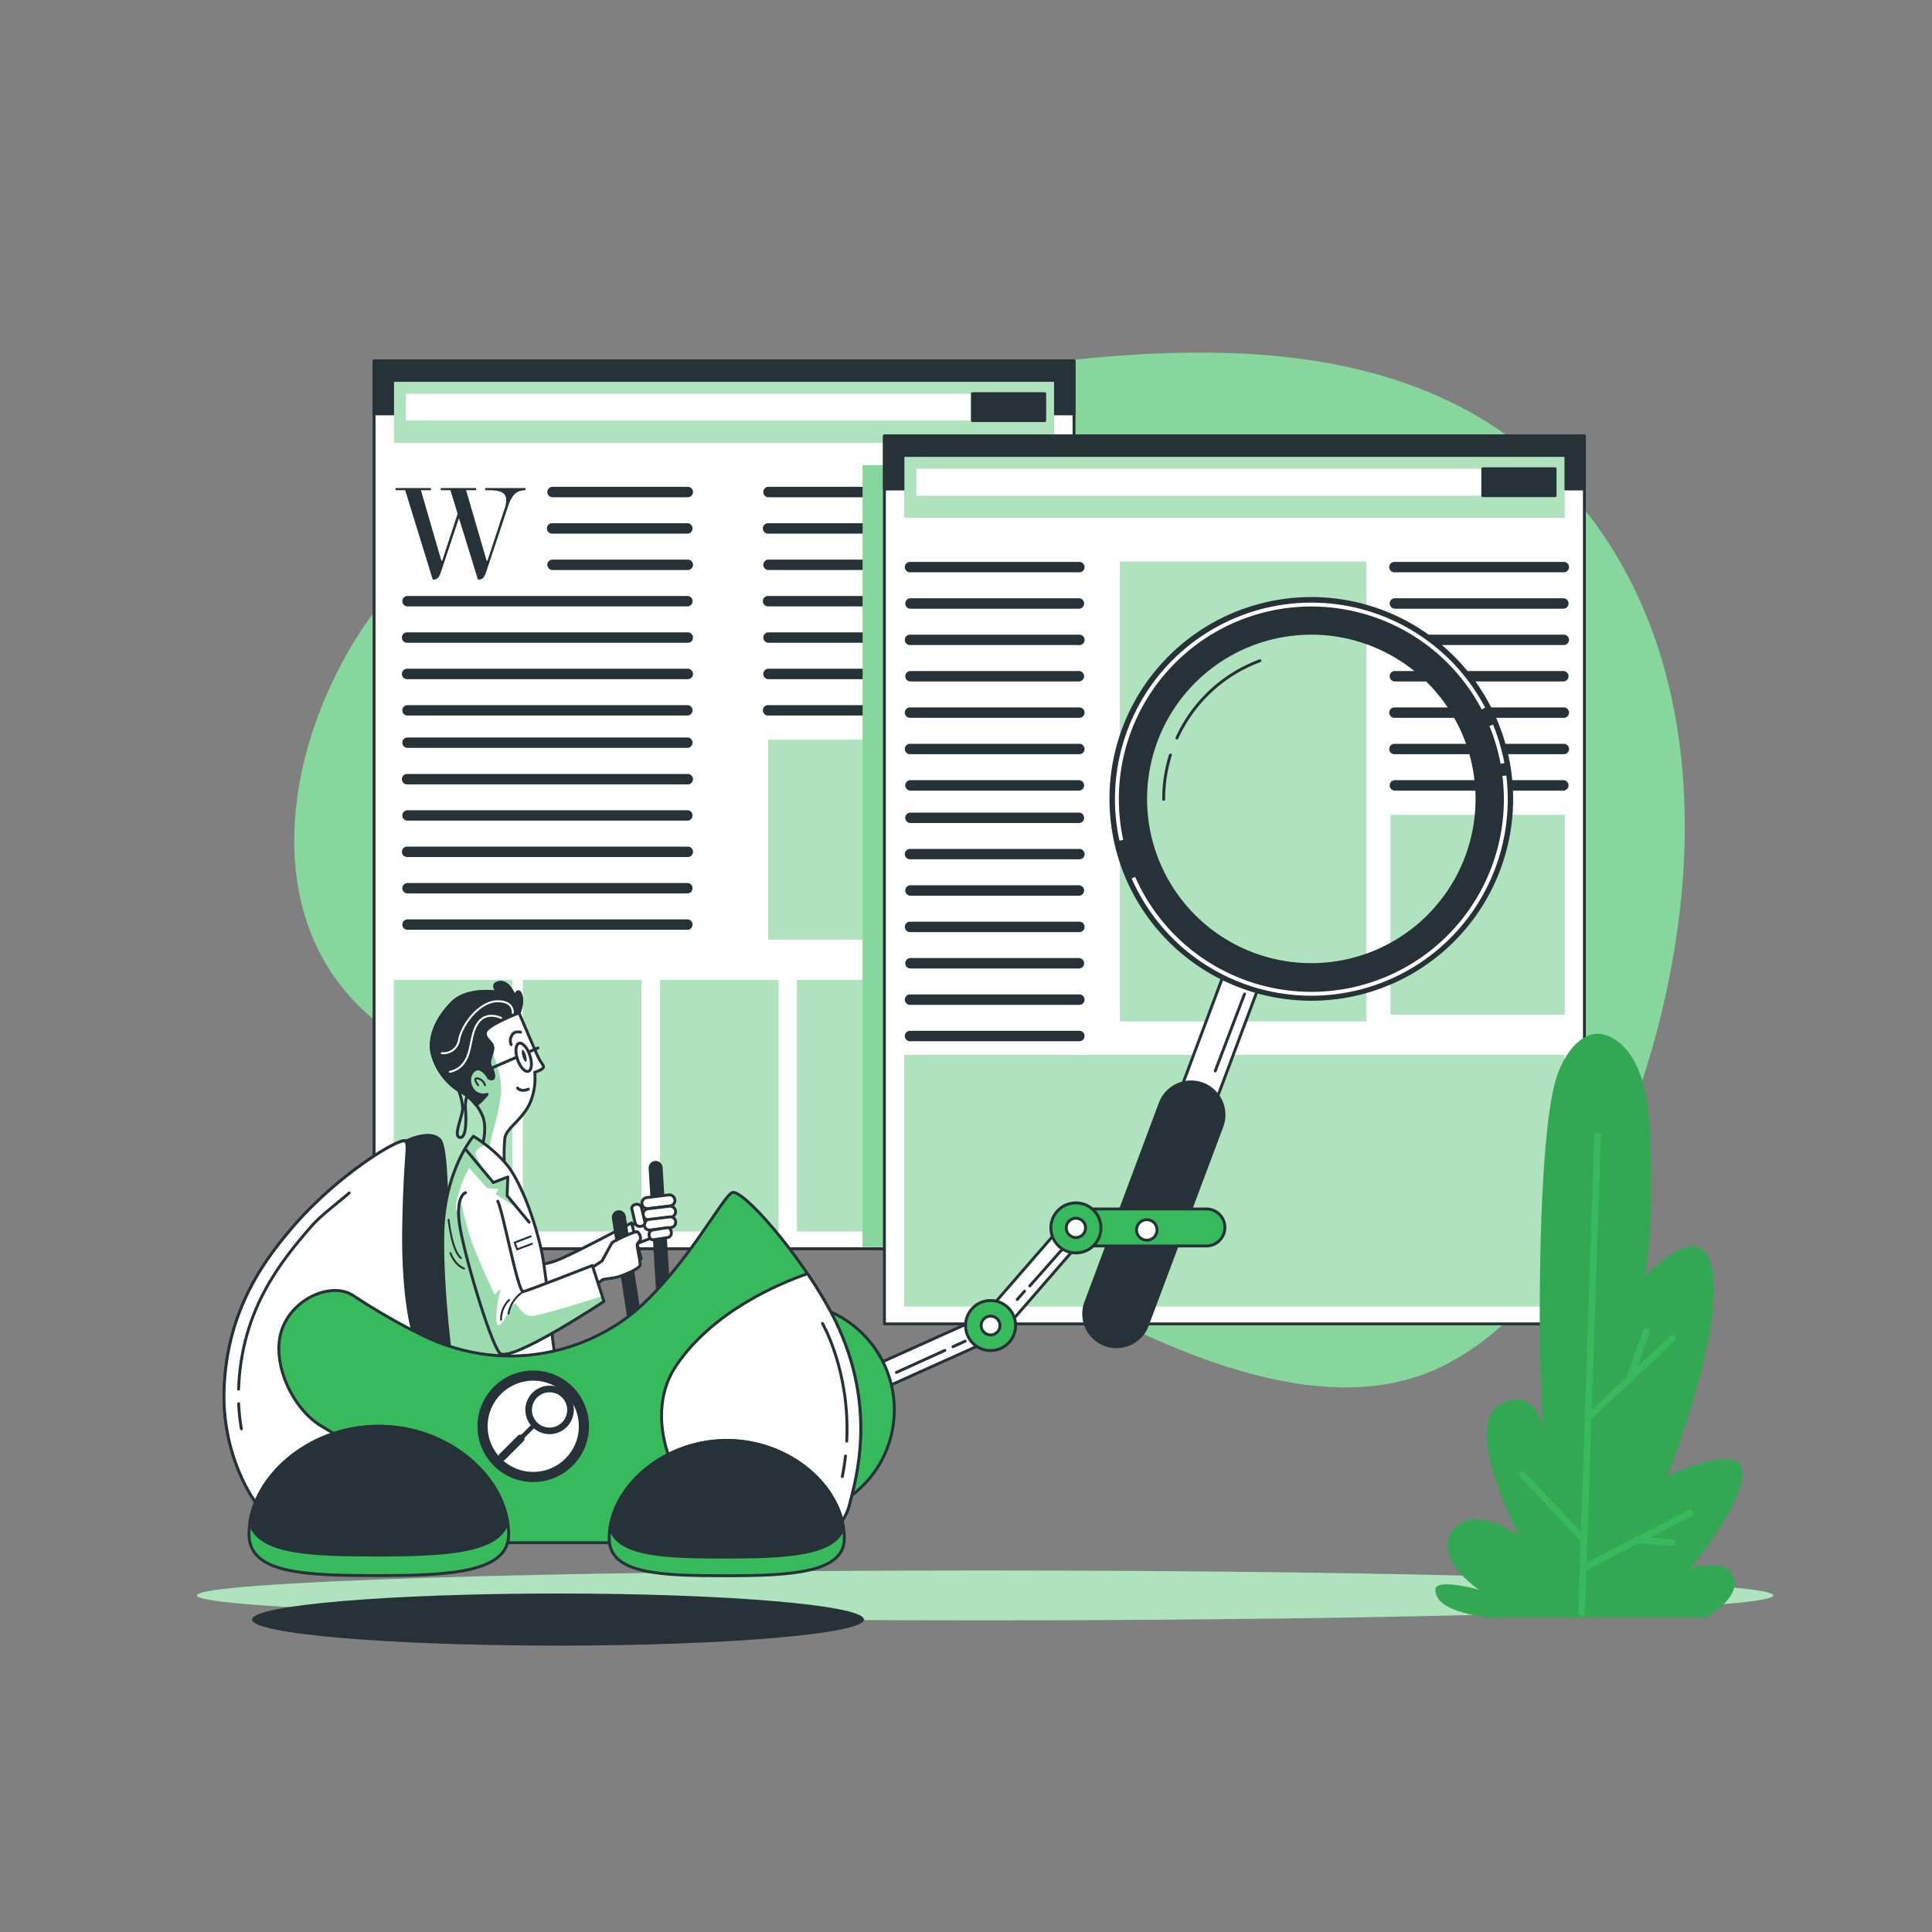 <svg xmlns="http://www.w3.org/2000/svg" xmlns:xlink="http://www.w3.org/1999/xlink" viewBox="0 0 500 500"><rect x="0" y="0" width="500" height="500" fill="#808080" stroke="none"/><defs><clipPath id="freepik--clip-path--inject-1--inject-1--inject-1--inject-51"><path d="M134.33,262.14s4,9.38,4.84,11.21,1.64,2.33,1.45,2.91-2.23,1.25-2.23,1.25a16.11,16.11,0,0,1-1.45,8.42c-2,4-5.9,6.09-6.28,8.6a46.18,46.18,0,0,0-.1,7.26l-5.9-4.84s1.64-4.74.19-8.22a13.23,13.23,0,0,0-6.19-6.57,16.18,16.18,0,0,1-6.86-9.77c-.87-4.65,1.83-9.58,5.41-13.06s10.64-2.8,11.42-2.51-1.94-2,.48-2.52,3.87,3,4,3.58.87-2.51,1.65-.48S134.33,262.14,134.33,262.14Z" style="fill:#fff;stroke:#263238;stroke-linecap:round;stroke-linejoin:round;stroke-width:0.75px"></path></clipPath><clipPath id="freepik--clip-path-2--inject-1--inject-1--inject-1--inject-51"><path d="M122.53,294.05s6.87,4.16,10.06,9.38,5.9,13,7.45,19.83,2.8,24.66,3.77,28.34a23.69,23.69,0,0,0,2.13,5.61,46.66,46.66,0,0,1-17.51,2.9c-9.48-.39-10.93-2.71-10.93-2.71s-3.19-21.08-2.9-37.82S122.53,294.05,122.53,294.05Z" style="fill:#fff;stroke:#263238;stroke-linecap:round;stroke-linejoin:round;stroke-width:0.75px"></path></clipPath><clipPath id="freepik--clip-path-3--inject-1--inject-1--inject-1--inject-51"><path d="M120.5,308.66s-2.51.67-1.64,7.73,7.93,30.85,10.44,33.76,27-13.35,27-13.35l-3-9.29s-16.54,6.48-17.89,6.77-5.23-20.79-6.58-23.4" style="fill:#fff;stroke:#263238;stroke-linecap:round;stroke-linejoin:round;stroke-width:0.75px"></path></clipPath></defs><!--Search--><g id="freepik--Background simple--inject-1--inject-1--inject-1--inject-51"><path d="M97,158.13c-15.77,21.2-25.91,52.35-18.22,78.44,13.14,44.59,68.9,47.95,107.09,53.11,26.32,3.56,52.49,24.25,75,37.09,30,17.12,78.26,44.13,112.86,26.59,28.68-14.53,44.1-49.68,52.9-78.84,13.79-45.66,15.12-100.74-14.9-140.52C370.87,80,299.39,89,240,98.24c-39.75,6.19-78.39,12.22-113.73,33.29A101.28,101.28,0,0,0,97,158.13Z" style="fill:#37BA5C"></path><path d="M97,158.13c-15.77,21.2-25.91,52.35-18.22,78.44,13.14,44.59,68.9,47.95,107.09,53.11,26.32,3.56,52.49,24.25,75,37.09,30,17.12,78.26,44.13,112.86,26.59,28.68-14.53,44.1-49.68,52.9-78.84,13.79-45.66,15.12-100.74-14.9-140.52C370.87,80,299.39,89,240,98.24c-39.75,6.19-78.39,12.22-113.73,33.29A101.28,101.28,0,0,0,97,158.13Z" style="fill:#fff;opacity:0.4"></path></g><g id="freepik--Shadow--inject-1--inject-1--inject-1--inject-51"><path d="M50.94,412.89c0,3.56,91.31,6.45,204,6.45s204-2.89,204-6.45-91.31-6.45-203.95-6.45S50.94,409.33,50.94,412.89Z" style="fill:#37BA5C"></path><path d="M50.94,412.89c0,3.56,91.31,6.45,204,6.45s204-2.89,204-6.45-91.31-6.45-203.95-6.45S50.94,409.33,50.94,412.89Z" style="fill:#fff;opacity:0.6"></path></g><g id="freepik--Windows--inject-1--inject-1--inject-1--inject-51"><rect x="96.81" y="93.4" width="181.15" height="229.78" style="fill:#fff;stroke:#263238;stroke-linecap:round;stroke-linejoin:round;stroke-width:0.75px"></rect><rect x="96.81" y="93.4" width="181.15" height="13.71" style="fill:#263238;stroke:#263238;stroke-linecap:round;stroke-linejoin:round;stroke-width:0.75px"></rect><rect x="101.97" y="253.66" width="30.62" height="64.99" style="fill:#37BA5C"></rect><rect x="101.97" y="253.66" width="30.62" height="64.99" style="fill:#fff;opacity:0.6"></rect><rect x="135.36" y="253.66" width="30.62" height="64.99" style="fill:#37BA5C"></rect><rect x="135.36" y="253.66" width="30.62" height="64.99" style="fill:#fff;opacity:0.6"></rect><rect x="170.84" y="253.66" width="30.62" height="64.99" style="fill:#37BA5C"></rect><rect x="170.84" y="253.66" width="30.62" height="64.99" style="fill:#fff;opacity:0.6"></rect><rect x="206.31" y="253.66" width="30.62" height="64.99" style="fill:#37BA5C"></rect><rect x="206.31" y="253.66" width="30.62" height="64.99" style="fill:#fff;opacity:0.6"></rect><rect x="242.65" y="253.66" width="30.62" height="64.99" style="fill:#fff;stroke:#263238;stroke-linecap:round;stroke-linejoin:round;stroke-width:0.75px"></rect><rect x="101.98" y="98.82" width="170.8" height="15.75" style="fill:#37BA5C"></rect><rect x="101.98" y="98.82" width="170.8" height="15.75" style="fill:#fff;opacity:0.6"></rect><rect x="105.05" y="101.88" width="165.33" height="6.97" style="fill:#fff"></rect><rect x="251.65" y="101.88" width="18.72" height="6.97" style="fill:#263238;stroke:#263238;stroke-linecap:round;stroke-linejoin:round;stroke-width:0.75px"></rect><path d="M178,128.69H143a1.35,1.35,0,0,1,0-2.7h35a1.35,1.35,0,0,1,0,2.7Z" style="fill:#263238"></path><path d="M178,138.1H143a1.35,1.35,0,1,1,0-2.69h35a1.35,1.35,0,0,1,0,2.69Z" style="fill:#263238"></path><path d="M178,147.52H143a1.35,1.35,0,1,1,0-2.7h35a1.35,1.35,0,0,1,0,2.7Z" style="fill:#263238"></path><path d="M178,156.93H105.36a1.35,1.35,0,0,1,0-2.69H178a1.35,1.35,0,0,1,0,2.69Z" style="fill:#263238"></path><path d="M178,166.35H105.36a1.35,1.35,0,0,1,0-2.7H178a1.35,1.35,0,0,1,0,2.7Z" style="fill:#263238"></path><path d="M178,175.77H105.36a1.35,1.35,0,0,1,0-2.7H178a1.35,1.35,0,0,1,0,2.7Z" style="fill:#263238"></path><path d="M178,185.18H105.36a1.35,1.35,0,0,1,0-2.69H178a1.35,1.35,0,0,1,0,2.69Z" style="fill:#263238"></path><path d="M178,193.55H105.36a1.35,1.35,0,0,1,0-2.69H178a1.35,1.35,0,0,1,0,2.69Z" style="fill:#263238"></path><path d="M178,203H105.36a1.35,1.35,0,0,1,0-2.7H178a1.35,1.35,0,0,1,0,2.7Z" style="fill:#263238"></path><path d="M178,212.38H105.36a1.35,1.35,0,0,1,0-2.69H178a1.35,1.35,0,0,1,0,2.69Z" style="fill:#263238"></path><path d="M178,221.8H105.36a1.35,1.35,0,0,1,0-2.7H178a1.35,1.35,0,0,1,0,2.7Z" style="fill:#263238"></path><path d="M178,231.21H105.36a1.35,1.35,0,0,1,0-2.69H178a1.35,1.35,0,0,1,0,2.69Z" style="fill:#263238"></path><path d="M178,240.63H105.36a1.35,1.35,0,0,1,0-2.69H178a1.35,1.35,0,0,1,0,2.69Z" style="fill:#263238"></path><path d="M271.5,128.69H198.89a1.35,1.35,0,0,1,0-2.7H271.5a1.35,1.35,0,1,1,0,2.7Z" style="fill:#263238"></path><path d="M271.5,138.1H198.89a1.35,1.35,0,1,1,0-2.69H271.5a1.35,1.35,0,1,1,0,2.69Z" style="fill:#263238"></path><path d="M271.5,147.52H198.89a1.35,1.35,0,1,1,0-2.7H271.5a1.35,1.35,0,1,1,0,2.7Z" style="fill:#263238"></path><path d="M271.5,156.93H198.89a1.35,1.35,0,1,1,0-2.69H271.5a1.35,1.35,0,1,1,0,2.69Z" style="fill:#263238"></path><path d="M271.5,166.35H198.89a1.35,1.35,0,0,1,0-2.7H271.5a1.35,1.35,0,1,1,0,2.7Z" style="fill:#263238"></path><path d="M271.5,175.77H198.89a1.35,1.35,0,1,1,0-2.7H271.5a1.35,1.35,0,1,1,0,2.7Z" style="fill:#263238"></path><path d="M271.5,185.18H198.89a1.35,1.35,0,1,1,0-2.69H271.5a1.35,1.35,0,1,1,0,2.69Z" style="fill:#263238"></path><rect x="198.81" y="191.51" width="74" height="51.61" style="fill:#37BA5C"></rect><rect x="198.81" y="191.51" width="74" height="51.61" style="fill:#fff;opacity:0.6"></rect><path d="M130.68,131.36a6.45,6.45,0,0,0,.32-1.94c0-2.41-2.44-2.55-4.85-2.55h-.6v-.57H136v.57c-2.72,0-3.68,1.73-4.56,4.32l-5.56,16.66c-.42,1.23-.77,2.15-2.08,2.15h-.11l-4.91-15.91-4.6,13.76c-.43,1.23-.78,2.15-2.09,2.15H112l-7.14-23.13h-2.51v-.57h9.19v.57h-2.61l5.3,18.25h.21l4-12.17-1.87-6.08h-2.51v-.57h9.19v.57h-2.62l5.31,18.25h.21Z" style="fill:#263238"></path><rect x="223.25" y="120.4" width="75.42" height="202.31" style="fill:#37BA5C"></rect><rect x="223.25" y="120.4" width="75.42" height="202.31" style="fill:#fff;opacity:0.4"></rect><rect x="228.89" y="112.83" width="181.15" height="229.78" style="fill:#fff;stroke:#263238;stroke-linecap:round;stroke-linejoin:round;stroke-width:0.75px"></rect><rect x="228.89" y="112.83" width="181.15" height="13.71" style="fill:#263238;stroke:#263238;stroke-linecap:round;stroke-linejoin:round;stroke-width:0.75px"></rect><rect x="289.91" y="145.37" width="63.61" height="118.91" style="fill:#37BA5C"></rect><rect x="289.91" y="145.37" width="63.61" height="118.91" style="fill:#fff;opacity:0.6"></rect><rect x="234.07" y="273.08" width="170.8" height="64.99" style="fill:#37BA5C"></rect><rect x="234.07" y="273.08" width="170.8" height="64.99" style="fill:#fff;opacity:0.6"></rect><rect x="234.07" y="118.25" width="170.8" height="15.75" style="fill:#37BA5C"></rect><rect x="234.07" y="118.25" width="170.8" height="15.75" style="fill:#fff;opacity:0.6"></rect><rect x="237.14" y="121.31" width="165.33" height="6.97" style="fill:#fff"></rect><rect x="383.74" y="121.31" width="18.72" height="6.97" style="fill:#263238;stroke:#263238;stroke-linecap:round;stroke-linejoin:round;stroke-width:0.75px"></rect><path d="M279.22,148.11H235.63a1.35,1.35,0,1,1,0-2.69h43.59a1.35,1.35,0,1,1,0,2.69Z" style="fill:#263238"></path><path d="M279.22,157.53H235.63a1.35,1.35,0,0,1,0-2.7h43.59a1.35,1.35,0,0,1,0,2.7Z" style="fill:#263238"></path><path d="M279.22,166.94H235.63a1.35,1.35,0,1,1,0-2.69h43.59a1.35,1.35,0,1,1,0,2.69Z" style="fill:#263238"></path><path d="M279.22,176.36H235.63a1.35,1.35,0,1,1,0-2.7h43.59a1.35,1.35,0,0,1,0,2.7Z" style="fill:#263238"></path><path d="M279.22,185.77H235.63a1.35,1.35,0,1,1,0-2.69h43.59a1.35,1.35,0,1,1,0,2.69Z" style="fill:#263238"></path><path d="M279.22,195.19H235.63a1.35,1.35,0,1,1,0-2.69h43.59a1.35,1.35,0,1,1,0,2.69Z" style="fill:#263238"></path><path d="M279.22,204.61H235.63a1.35,1.35,0,1,1,0-2.7h43.59a1.35,1.35,0,0,1,0,2.7Z" style="fill:#263238"></path><path d="M279.22,213H235.63a1.35,1.35,0,0,1,0-2.7h43.59a1.35,1.35,0,0,1,0,2.7Z" style="fill:#263238"></path><path d="M279.22,222.39H235.63a1.35,1.35,0,1,1,0-2.69h43.59a1.35,1.35,0,1,1,0,2.69Z" style="fill:#263238"></path><path d="M279.22,231.81H235.63a1.35,1.35,0,1,1,0-2.7h43.59a1.35,1.35,0,0,1,0,2.7Z" style="fill:#263238"></path><path d="M279.22,241.22H235.63a1.35,1.35,0,1,1,0-2.69h43.59a1.35,1.35,0,1,1,0,2.69Z" style="fill:#263238"></path><path d="M279.22,250.64H235.63a1.35,1.35,0,1,1,0-2.7h43.59a1.35,1.35,0,0,1,0,2.7Z" style="fill:#263238"></path><path d="M279.22,260.05H235.63a1.35,1.35,0,1,1,0-2.69h43.59a1.35,1.35,0,1,1,0,2.69Z" style="fill:#263238"></path><path d="M279.22,269.47H235.63a1.35,1.35,0,1,1,0-2.69h43.59a1.35,1.35,0,1,1,0,2.69Z" style="fill:#263238"></path><path d="M404.54,148.11H361a1.35,1.35,0,1,1,0-2.69h43.59a1.35,1.35,0,1,1,0,2.69Z" style="fill:#263238"></path><path d="M404.54,157.53H361a1.35,1.35,0,1,1,0-2.7h43.59a1.35,1.35,0,0,1,0,2.7Z" style="fill:#263238"></path><path d="M404.54,166.94H361a1.35,1.35,0,1,1,0-2.69h43.59a1.35,1.35,0,1,1,0,2.69Z" style="fill:#263238"></path><path d="M404.54,176.36H361a1.35,1.35,0,1,1,0-2.7h43.59a1.35,1.35,0,0,1,0,2.7Z" style="fill:#263238"></path><path d="M404.54,185.77H361a1.35,1.35,0,1,1,0-2.69h43.59a1.35,1.35,0,1,1,0,2.69Z" style="fill:#263238"></path><path d="M404.54,195.19H361a1.35,1.35,0,1,1,0-2.69h43.59a1.35,1.35,0,1,1,0,2.69Z" style="fill:#263238"></path><path d="M404.54,204.61H361a1.35,1.35,0,1,1,0-2.7h43.59a1.35,1.35,0,0,1,0,2.7Z" style="fill:#263238"></path><rect x="359.91" y="210.93" width="44.99" height="51.61" style="fill:#37BA5C"></rect><rect x="359.91" y="210.93" width="44.99" height="51.61" style="fill:#fff;opacity:0.6"></rect></g><g id="freepik--Plant--inject-1--inject-1--inject-1--inject-51"><path d="M427.33,304.39c-.27-10.16.52-27.5-8.4-34.64-7.83-6.27-13.92,2.24-16.11,9.1-5.33,16.65-4.76,79.31-3.38,91.93,0,0-1.36-12.64-11.29-7.22s5,33.87,5,33.87-11.74-8.58-17.16-1.36,6.78,15.36,6.78,15.36-11.29-3.16-11.29,0,3.61,5.87,14,7.23h56s9-5,7.23-10.39S437.38,406,437.38,406s14.45-17.61,13.54-25.29-19.42,1.35-19.42,1.35,14.46-36.58,11.75-52.84c-2.14-12.81-12.08-4-17.49.88A147.51,147.51,0,0,0,427.33,304.39Z" style="fill:#37BA5C"></path><path d="M427.33,304.39c-.27-10.16.52-27.5-8.4-34.64-7.83-6.27-13.92,2.24-16.11,9.1-5.33,16.65-4.76,79.31-3.38,91.93,0,0-1.36-12.64-11.29-7.22s5,33.87,5,33.87-11.74-8.58-17.16-1.36,6.78,15.36,6.78,15.36-11.29-3.16-11.29,0,3.61,5.87,14,7.23h56s9-5,7.23-10.39S437.38,406,437.38,406s14.45-17.61,13.54-25.29-19.42,1.35-19.42,1.35,14.46-36.58,11.75-52.84c-2.14-12.81-12.08-4-17.49.88A147.51,147.51,0,0,0,427.33,304.39Z" style="opacity:0.1"></path><line x1="409.32" y1="417.45" x2="413.44" y2="294" style="fill:none;stroke:#37BA5C;stroke-linecap:round;stroke-linejoin:round;stroke-width:1.727px"></line><line x1="411.63" y1="366.27" x2="432.86" y2="346.39" style="fill:none;stroke:#37BA5C;stroke-linecap:round;stroke-linejoin:round;stroke-width:1.727px"></line><line x1="421.57" y1="357.23" x2="426.08" y2="344.59" style="fill:none;stroke:#37BA5C;stroke-linecap:round;stroke-linejoin:round;stroke-width:1.727px"></line><line x1="394.02" y1="381.62" x2="409.97" y2="398.63" style="fill:none;stroke:#37BA5C;stroke-linecap:round;stroke-linejoin:round;stroke-width:1.727px"></line><line x1="437.38" y1="391.56" x2="410.28" y2="405.56" style="fill:none;stroke:#37BA5C;stroke-linecap:round;stroke-linejoin:round;stroke-width:1.727px"></line><line x1="423.72" y1="398.46" x2="432.86" y2="399.24" style="fill:none;stroke:#37BA5C;stroke-linecap:round;stroke-linejoin:round;stroke-width:1.727px"></line></g><g id="freepik--Character--inject-1--inject-1--inject-1--inject-51"><path d="M223.59,419.14c0,3.72-35.45,6.74-79.17,6.74s-79.18-3-79.18-6.74,35.45-6.74,79.18-6.74S223.59,415.42,223.59,419.14Z" style="fill:#263238"></path><path d="M105,295.35s6.12-3.1,8.78-.44,1.59,31.12,2.39,40.16A85.7,85.7,0,0,0,119.14,351s-8.78-1.59-15.43-5C103.71,346,97.86,317.6,105,295.35Z" style="fill:#263238;stroke:#263238;stroke-linecap:round;stroke-linejoin:round;stroke-width:0.75px"></path><path d="M226.85,359.8a3.19,3.19,0,0,1-1.41-6.05l28.91-13,22.44-25.81a3.19,3.19,0,1,1,4.88,4.11L258.8,345.37a3.14,3.14,0,0,1-1,.81l-29.52,13.29A3.06,3.06,0,0,1,226.85,359.8Z" style="fill:#fff;stroke:#263238;stroke-linecap:round;stroke-linejoin:round;stroke-width:0.75px"></path><line x1="246.62" y1="348.53" x2="249.79" y2="347.09" style="fill:none;stroke:#263238;stroke-linecap:round;stroke-linejoin:round;stroke-width:0.75px"></line><line x1="232" y1="355.18" x2="244.53" y2="349.48" style="fill:none;stroke:#263238;stroke-linecap:round;stroke-linejoin:round;stroke-width:0.75px"></line><line x1="274.85" y1="323.37" x2="266.5" y2="332.81" style="fill:none;stroke:#263238;stroke-linecap:round;stroke-linejoin:round;stroke-width:0.75px"></line><line x1="265.15" y1="334.16" x2="263.26" y2="336.31" style="fill:none;stroke:#263238;stroke-linecap:round;stroke-linejoin:round;stroke-width:0.75px"></line><circle cx="204.5" cy="362.99" r="27.84" transform="matrix(0.23, -0.97, 0.97, 0.23, -195.44, 479.74)" style="fill:#37BA5C;stroke:#263238;stroke-linecap:round;stroke-linejoin:round;stroke-width:0.75px"></circle><path d="M134.33,262.14s4,9.38,4.84,11.21,1.64,2.33,1.45,2.91-2.23,1.25-2.23,1.25a16.11,16.11,0,0,1-1.45,8.42c-2,4-5.9,6.09-6.28,8.6a46.18,46.18,0,0,0-.1,7.26l-5.9-4.84s1.64-4.74.19-8.22a13.23,13.23,0,0,0-6.19-6.57,16.18,16.18,0,0,1-6.86-9.77c-.87-4.65,1.83-9.58,5.41-13.06s10.64-2.8,11.42-2.51-1.94-2,.48-2.52,3.87,3,4,3.58.87-2.51,1.65-.48S134.33,262.14,134.33,262.14Z" style="fill:#fff"></path><g style="clip-path:url(#freepik--clip-path--inject-1--inject-1--inject-1--inject-51)"><path d="M127.12,299a16.12,16.12,0,0,0-.23-2c-.39-1.76,2-7.24,2.74-13.69s-4.31-15.46-4.31-15.46l-3.7-10.73a9.55,9.55,0,0,0-4.41,2.26c-3.58,3.48-6.28,8.41-5.41,13.06a16.18,16.18,0,0,0,6.86,9.77,13.23,13.23,0,0,1,6.19,6.57c1.45,3.48-.19,8.22-.19,8.22Z" style="fill:#37BA5C;opacity:0.5;mix-blend-mode:multiply"></path></g><path d="M134.33,262.14s4,9.38,4.84,11.21,1.64,2.33,1.45,2.91-2.23,1.25-2.23,1.25a16.11,16.11,0,0,1-1.45,8.42c-2,4-5.9,6.09-6.28,8.6a46.18,46.18,0,0,0-.1,7.26l-5.9-4.84s1.64-4.74.19-8.22a13.23,13.23,0,0,0-6.19-6.57,16.18,16.18,0,0,1-6.86-9.77c-.87-4.65,1.83-9.58,5.41-13.06s10.64-2.8,11.42-2.51-1.94-2,.48-2.52,3.87,3,4,3.58.87-2.51,1.65-.48S134.33,262.14,134.33,262.14Z" style="fill:none;stroke:#263238;stroke-linecap:round;stroke-linejoin:round;stroke-width:0.75px"></path><path d="M134.71,267.13s-1.75-.48-2.33,1a2.54,2.54,0,0,0-.09,2.22" style="fill:none;stroke:#263238;stroke-linecap:round;stroke-linejoin:round;stroke-width:0.75px"></path><path d="M136.75,281.87s-1.74.87-2.81-.29" style="fill:none;stroke:#263238;stroke-linecap:round;stroke-linejoin:round;stroke-width:0.75px"></path><line x1="133.34" y1="273.76" x2="125.28" y2="277.25" style="fill:none;stroke:#263238;stroke-linecap:round;stroke-linejoin:round;stroke-width:0.75px"></line><path d="M121.91,281.49a8.5,8.5,0,0,0-1.44,5.46c.24,3.3.16,7.8-1.53,7.4s.8-5.47.8-7.56a14.34,14.34,0,0,0-1.08-4.63" style="fill:none;stroke:#263238;stroke-linecap:round;stroke-linejoin:round;stroke-width:0.75px"></path><line x1="139.22" y1="271.22" x2="137.32" y2="272.04" style="fill:none;stroke:#263238;stroke-linecap:round;stroke-linejoin:round;stroke-width:0.75px"></line><path d="M136.11,273.1c.25.85.25,1.6,0,1.67s-.65-.56-.9-1.41-.24-1.6,0-1.68S135.87,272.24,136.11,273.1Z" style="fill:#263238"></path><path d="M137.12,273.1c.67,2,.5,3.85-.38,4.15s-2.14-1.09-2.81-3.08-.5-3.86.38-4.16S136.45,271.1,137.12,273.1Z" style="fill:none;stroke:#263238;stroke-linecap:round;stroke-linejoin:round;stroke-width:0.75px"></path><path d="M123.76,280.85s-1.59-1.92-.16-1.76a2.54,2.54,0,0,1,1.92,1.76" style="fill:none;stroke:#263238;stroke-linecap:round;stroke-linejoin:round;stroke-width:0.5px"></path><polygon points="168.47 313.68 162.86 317.65 163.73 322.29 170.12 319.78 168.47 313.68" style="fill:#fff;stroke:#263238;stroke-linecap:round;stroke-linejoin:round;stroke-width:0.75px"></polygon><path d="M163.44,316.49l2.52,9.38S149,333.61,145.65,336s-6,1.74-6,1.74l-2.22-10.84s2.41,1.16,7.54-1.06S163.44,316.49,163.44,316.49Z" style="fill:#fff;stroke:#263238;stroke-linecap:round;stroke-linejoin:round;stroke-width:0.75px"></path><path d="M171.77,340.9a1.43,1.43,0,0,1-1.28-1.36l-2.24-37.11a1.44,1.44,0,1,1,2.87-.13l2.24,37.1a1.44,1.44,0,0,1-1.37,1.51Z" style="fill:#263238;stroke:#263238;stroke-linecap:round;stroke-linejoin:round;stroke-width:0.75px"></path><path d="M167.5,312.8a1.44,1.44,0,0,1-.17-2.86l5.61-.68a1.44,1.44,0,1,1,.35,2.85l-5.61.68Z" style="fill:#fff;stroke:#263238;stroke-linecap:round;stroke-linejoin:round;stroke-width:0.75px"></path><path d="M167.79,315.7a1.44,1.44,0,0,1-.17-2.86l5.61-.68a1.45,1.45,0,0,1,1.6,1.26,1.43,1.43,0,0,1-1.25,1.59l-5.61.68Z" style="fill:#fff;stroke:#263238;stroke-linecap:round;stroke-linejoin:round;stroke-width:0.75px"></path><path d="M168.1,318.34a1.38,1.38,0,0,1-.16-2.75l5.37-.65a1.38,1.38,0,1,1,.33,2.74l-5.37.65Z" style="fill:#fff;stroke:#263238;stroke-linecap:round;stroke-linejoin:round;stroke-width:0.75px"></path><path d="M169,320.87a1.11,1.11,0,0,1-1-1.12,1.25,1.25,0,0,1,.85-1.42l3.8-.61c.54-.07,1,.42,1.08,1.12a1.23,1.23,0,0,1-.85,1.42l-3.79.6Z" style="fill:#fff;stroke:#263238;stroke-linecap:round;stroke-linejoin:round;stroke-width:0.75px"></path><path d="M166.94,316.3a1.12,1.12,0,0,1-1.05,1.05,1.25,1.25,0,0,1-1.49-.74l-.88-3.74c-.12-.53.33-1.05,1-1.17a1.26,1.26,0,0,1,1.48.74l.89,3.75S166.93,316.26,166.94,316.3Z" style="fill:#fff;stroke:#263238;stroke-linecap:round;stroke-linejoin:round;stroke-width:0.75px"></path><path d="M122.53,294.05s6.87,4.16,10.06,9.38,5.9,13,7.45,19.83,2.8,24.66,3.77,28.34a23.69,23.69,0,0,0,2.13,5.61,46.66,46.66,0,0,1-17.51,2.9c-9.48-.39-10.93-2.71-10.93-2.71s-3.19-21.08-2.9-37.82S122.53,294.05,122.53,294.05Z" style="fill:#fff"></path><g style="clip-path:url(#freepik--clip-path-2--inject-1--inject-1--inject-1--inject-51)"><path d="M118.48,313s-1,1.57-.2-2.54a31,31,0,0,1,3.13-8.22l4.69,5.28,2.94.2-.78,1.37,5.67,3.52-2.69-3.17.19-4.84L126.89,306s-2.94-5.28-3.72-7c-.52-1.18,1.22-2.18,2.44-2.71a36,36,0,0,0-3.08-2.15s-7.64,8.8-7.93,25.53c-.23,13.27,1.73,29.26,2.55,35.32l15-.83Z" style="fill:#37BA5C;opacity:0.5;mix-blend-mode:multiply"></path></g><path d="M122.53,294.05s6.87,4.16,10.06,9.38,5.9,13,7.45,19.83,2.8,24.66,3.77,28.34a23.69,23.69,0,0,0,2.13,5.61,46.66,46.66,0,0,1-17.51,2.9c-9.48-.39-10.93-2.71-10.93-2.71s-3.19-21.08-2.9-37.82S122.53,294.05,122.53,294.05Z" style="fill:none;stroke:#263238;stroke-linecap:round;stroke-linejoin:round;stroke-width:0.75px"></path><polyline points="120.5 297.44 127.66 306.04 131.43 304.59 131.24 309.43 136.94 316.3" style="fill:none;stroke:#263238;stroke-linecap:round;stroke-linejoin:round;stroke-width:0.75px"></polyline><path d="M116.1,315.67s.8,8,3.19,9.9" style="fill:none;stroke:#263238;stroke-linecap:round;stroke-linejoin:round;stroke-width:0.5px"></path><path d="M116.58,324.3s1,3,3.51,4" style="fill:none;stroke:#263238;stroke-linecap:round;stroke-linejoin:round;stroke-width:0.5px"></path><polyline points="137.34 319.98 133.19 321.58 133.83 323.34 137.66 321.9" style="fill:none;stroke:#263238;stroke-linecap:round;stroke-linejoin:round;stroke-width:0.5px"></polyline><path d="M165.33,350.11a1.44,1.44,0,0,1-1.42-1.22l-5.18-33.64a1.44,1.44,0,0,1,2.85-.43l5.18,33.64a1.45,1.45,0,0,1-1.21,1.64Z" style="fill:#263238;stroke:#263238;stroke-linecap:round;stroke-linejoin:round;stroke-width:0.75px"></path><path d="M134.33,262.14s1.16-2.71.39-4.74-1.55,1.06-1.65.48-1.54-4.06-4-3.58.29,2.81-.48,2.52-7.84-1-11.42,2.51-6.28,8.41-5.41,13.06a16.18,16.18,0,0,0,6.86,9.77,13.6,13.6,0,0,1,4.62,3.87,19,19,0,0,0,2.83-2.81,3.37,3.37,0,0,1-3-.48c-1.55-1.07-2.32-4.16-.38-5.71S126.5,279,126.5,279c2,1.07,1.25-1.74.48-3s.29-2.62.58-4.45-2.22-2.52-1.93-4.36S134.33,262.14,134.33,262.14Z" style="fill:#263238;stroke:#263238;stroke-linecap:round;stroke-linejoin:round;stroke-width:0.75px"></path><path d="M129.67,263.44s-3.51-1.76-5.75,1-1.75,7.35-3.51,10.06a5.75,5.75,0,0,1-4,2.88" style="fill:none;stroke:#fff;stroke-linecap:round;stroke-linejoin:round;stroke-width:0.5px"></path><path d="M114.34,272.55a4.07,4.07,0,0,0,4.47-3.52c.8-4,5.27-9.74,9.75-9.9s4.15,3,4.15,3" style="fill:none;stroke:#fff;stroke-linecap:round;stroke-linejoin:round;stroke-width:0.5px"></path><path d="M153,328.19l2.8-1.84s2.42-4.45,2.61-4.74,6.1-3.19,6.58-2.8a2.28,2.28,0,0,1,.77,1.93c-.19.49-.87,1-.87,1.46s.78,4.15.78,5.12-4,2.61-5.61,3.1-3.77.48-4.26.87l-1.35,1.06Z" style="fill:#fff;stroke:#263238;stroke-linecap:round;stroke-linejoin:round;stroke-width:0.75px"></path><path d="M120.5,308.66s-2.51.67-1.64,7.73,7.93,30.85,10.44,33.76,27-13.35,27-13.35l-3-9.29s-16.54,6.48-17.89,6.77-5.23-20.79-6.58-23.4" style="fill:#fff"></path><g style="clip-path:url(#freepik--clip-path-3--inject-1--inject-1--inject-1--inject-51)"><path d="M155.85,335.45c-5.09,1.61-16.87,5.28-18.4,5.12-2-.19-2.54-1.37-3.72-2.93s-2.93,4.69-4.5,5.28-.39-7,.2-8.61-1.37.79-1.37.79-3.91-8-5.87-13.5a78.23,78.23,0,0,1-2.93-11l-.44,1.08a16.53,16.53,0,0,0,0,4.67c.87,7.06,7.93,30.85,10.44,33.76s27-13.35,27-13.35Z" style="fill:#37BA5C;opacity:0.5;mix-blend-mode:multiply"></path></g><path d="M120.5,308.66s-2.51.67-1.64,7.73,7.93,30.85,10.44,33.76,27-13.35,27-13.35l-3-9.29s-16.54,6.48-17.89,6.77-5.23-20.79-6.58-23.4" style="fill:none;stroke:#263238;stroke-linecap:round;stroke-linejoin:round;stroke-width:0.75px"></path><path d="M135.4,334.28a8.67,8.67,0,0,0-3.81,5.67" style="fill:none;stroke:#263238;stroke-linecap:round;stroke-linejoin:round;stroke-width:0.5px"></path><path d="M131.75,336.43a7.09,7.09,0,0,0-2.08,5.12" style="fill:none;stroke:#263238;stroke-linecap:round;stroke-linejoin:round;stroke-width:0.5px"></path><path d="M106.82,344.29s-2.66-8.87-2.31-27.31,1.42-20.21.53-21.63-17,8.07-29,21.9C68.4,326.09,58.64,339.18,58,359.8c-.53,16.49,7.31,29.82,12.23,33.51,8.51,6.38,20.13,5.94,21.37,5.94H210.36s7.62-2.66,9.39-9.57,7.8-26.6-4.78-50.18c-8.26-15.47-23.05-32.09-25.54-30.85s-11.79,19-24.46,30.14C153,349.32,130.22,357.05,106.82,344.29Z" style="fill:#37BA5C;stroke:#263238;stroke-linecap:round;stroke-linejoin:round;stroke-width:0.75px"></path><path d="M215,339.5c-1.77-3.3-3.83-6.65-6-9.87-6.94,2.39-24.34,9.53-34,23.79-8.29,12.24-2.78,31.66,14.5,45.83h20.87s7.62-2.66,9.39-9.58S227.55,363.08,215,339.5Z" style="fill:#fff;stroke:#263238;stroke-linecap:round;stroke-linejoin:round;stroke-width:0.75px"></path><path d="M218.81,376.81q-.28,2.6-.83,5.33" style="fill:none;stroke:#263238;stroke-linecap:round;stroke-linejoin:round;stroke-width:0.75px"></path><path d="M212.86,342.51s7.19,12.39,6.27,30.46" style="fill:none;stroke:#263238;stroke-linecap:round;stroke-linejoin:round;stroke-width:0.75px"></path><path d="M104,396.73V379c-9.25-3-15.22-6.56-20.79-9.9-8-4.79-13.6-17.7-9.84-26.06,3.45-7.72,13-11.17,18.08-7.72a175.22,175.22,0,0,0,15.34,9s-2.66-8.87-2.31-27.31,1.42-20.21.53-21.63-17,8.07-29,21.9C68.4,326.09,58.64,339.18,58,359.8c-.53,16.49,7.31,29.82,12.23,33.51,8.51,6.38,20.13,5.94,21.37,5.94H104c0-.91,0-1.76,0-2.52Z" style="fill:#fff;stroke:#263238;stroke-linecap:round;stroke-linejoin:round;stroke-width:0.75px"></path><path d="M61.77,363.27a49.9,49.9,0,0,0,.7,6.51" style="fill:none;stroke:#263238;stroke-linecap:round;stroke-linejoin:round;stroke-width:0.75px"></path><path d="M90.36,308.74c-2.88,2.58-7.18,5.61-9.85,8.7-7.65,8.84-18.1,21.47-18.76,42.09" style="fill:none;stroke:#263238;stroke-linecap:round;stroke-linejoin:round;stroke-width:0.75px"></path><path d="M131.64,397.12c0,9.75-15,10.64-33.6,10.64s-33.6-.36-33.6-10.64c0-14.2,15-28,33.6-28S131.64,382.92,131.64,397.12Z" style="fill:#37BA5C;stroke:#263238;stroke-linecap:round;stroke-linejoin:round;stroke-width:0.75px"></path><path d="M98,369.11c-17.17,0-31.31,11.82-33.34,24.83,2,8.19,16.17,8.5,33.34,8.5s31.27-.76,33.33-8.56C129.31,380.89,115.18,369.11,98,369.11Z" style="fill:#263238;stroke:#263238;stroke-linecap:round;stroke-linejoin:round;stroke-width:0.75px"></path><path d="M218.51,398.16c0,8.83-13.62,9.64-30.42,9.64s-30.43-.32-30.43-9.64c0-12.85,13.62-25.37,30.43-25.37S218.51,385.31,218.51,398.16Z" style="fill:#37BA5C;stroke:#263238;stroke-linecap:round;stroke-linejoin:round;stroke-width:0.75px"></path><path d="M188.09,372.79c-15.55,0-28.36,10.71-30.19,22.5,1.83,7.41,14.64,7.69,30.19,7.69s28.31-.69,30.18-7.75C216.4,383.47,203.61,372.79,188.09,372.79Z" style="fill:#263238;stroke:#263238;stroke-linecap:round;stroke-linejoin:round;stroke-width:0.75px"></path><path d="M306.54,293a4.79,4.79,0,0,1-2.81-6.16l13.5-36.09a4.79,4.79,0,1,1,9,3.35l-13.5,36.09A4.79,4.79,0,0,1,306.54,293Z" style="fill:#fff;stroke:#263238;stroke-linecap:round;stroke-linejoin:round;stroke-width:0.75px"></path><line x1="322.08" y1="257.25" x2="314.5" y2="277.17" style="fill:none;stroke:#263238;stroke-linecap:round;stroke-linejoin:round;stroke-width:0.75px"></line><path d="M286,348a8.51,8.51,0,0,1-5-10.95l19.27-51.53a8.51,8.51,0,0,1,15.95,6L296.91,343A8.51,8.51,0,0,1,286,348Z" style="fill:#263238;stroke:#263238;stroke-linecap:round;stroke-linejoin:round;stroke-width:0.75px"></path><path d="M357.53,158.18a51.86,51.86,0,1,0,30.41,66.74A51.87,51.87,0,0,0,357.53,158.18Zm-33.19,88.74a42.88,42.88,0,1,1,55.19-25.14A42.89,42.89,0,0,1,324.34,246.92Z" style="fill:#263238;stroke:#263238;stroke-linecap:round;stroke-linejoin:round;stroke-width:0.75px"></path><path d="M304.59,191a38.11,38.11,0,0,1,21.48-20" style="fill:none;stroke:#263238;stroke-linecap:round;stroke-linejoin:round;stroke-width:0.75px"></path><path d="M301.16,206.88a38,38,0,0,1,1.74-11.47" style="fill:none;stroke:#263238;stroke-linecap:round;stroke-linejoin:round;stroke-width:0.75px"></path><path d="M290.2,217.46a50.32,50.32,0,0,1,93.71-34.1" style="fill:none;stroke:#fff;stroke-miterlimit:10"></path><path d="M389.33,200.76a50.32,50.32,0,0,1-96,26.39" style="fill:none;stroke:#fff;stroke-miterlimit:10"></path><path d="M385.93,187.71a50.21,50.21,0,0,1,2.91,9.87" style="fill:none;stroke:#fff;stroke-miterlimit:10"></path><circle cx="138" cy="369.12" r="14.43" style="fill:#263238"></circle><circle cx="138" cy="369.12" r="12.18" style="fill:#fff;stroke:#263238;stroke-linecap:round;stroke-linejoin:round;stroke-width:0.75px"></circle><path d="M134.3,372.72a.58.58,0,0,1,0-.81l3.3-3.3a.58.58,0,0,1,.81,0,.57.57,0,0,1,0,.82l-3.29,3.29A.57.57,0,0,1,134.3,372.72Z" style="fill:#263238"></path><path d="M129.28,377.74a1,1,0,0,1,0-1.45l4.7-4.7a1,1,0,0,1,1.46,0,1,1,0,0,1,0,1.45l-4.7,4.7A1,1,0,0,1,129.28,377.74Z" style="fill:#263238"></path><path d="M146.66,369.32a6.27,6.27,0,1,0-8.86,0A6.27,6.27,0,0,0,146.66,369.32Z" style="fill:#263238"></path><path d="M145.46,368.11a4.56,4.56,0,1,0-6.46,0A4.56,4.56,0,0,0,145.46,368.11Z" style="fill:#fff"></path><path d="M317,317.66a4.79,4.79,0,0,1-4.79,4.79H278.44a4.79,4.79,0,1,1,0-9.57h33.77A4.79,4.79,0,0,1,317,317.66Z" style="fill:#37BA5C;stroke:#263238;stroke-linecap:round;stroke-linejoin:round;stroke-width:0.75px"></path><circle cx="296.79" cy="318.31" r="2.66" style="fill:#fff;stroke:#263238;stroke-linecap:round;stroke-linejoin:round;stroke-width:0.75px"></circle><circle cx="256.36" cy="343.05" r="6.48" style="fill:#37BA5C;stroke:#263238;stroke-linecap:round;stroke-linejoin:round;stroke-width:0.75px"></circle><path d="M258.79,343.05a2.43,2.43,0,1,0-2.43,2.42A2.43,2.43,0,0,0,258.79,343.05Z" style="fill:#fff;stroke:#263238;stroke-linecap:round;stroke-linejoin:round;stroke-width:0.75px"></path><circle cx="278.44" cy="317.78" r="6.48" style="fill:#37BA5C;stroke:#263238;stroke-linecap:round;stroke-linejoin:round;stroke-width:0.75px"></circle><circle cx="278.44" cy="317.78" r="2.5" style="fill:#fff;stroke:#263238;stroke-linecap:round;stroke-linejoin:round;stroke-width:0.75px"></circle></g></svg>